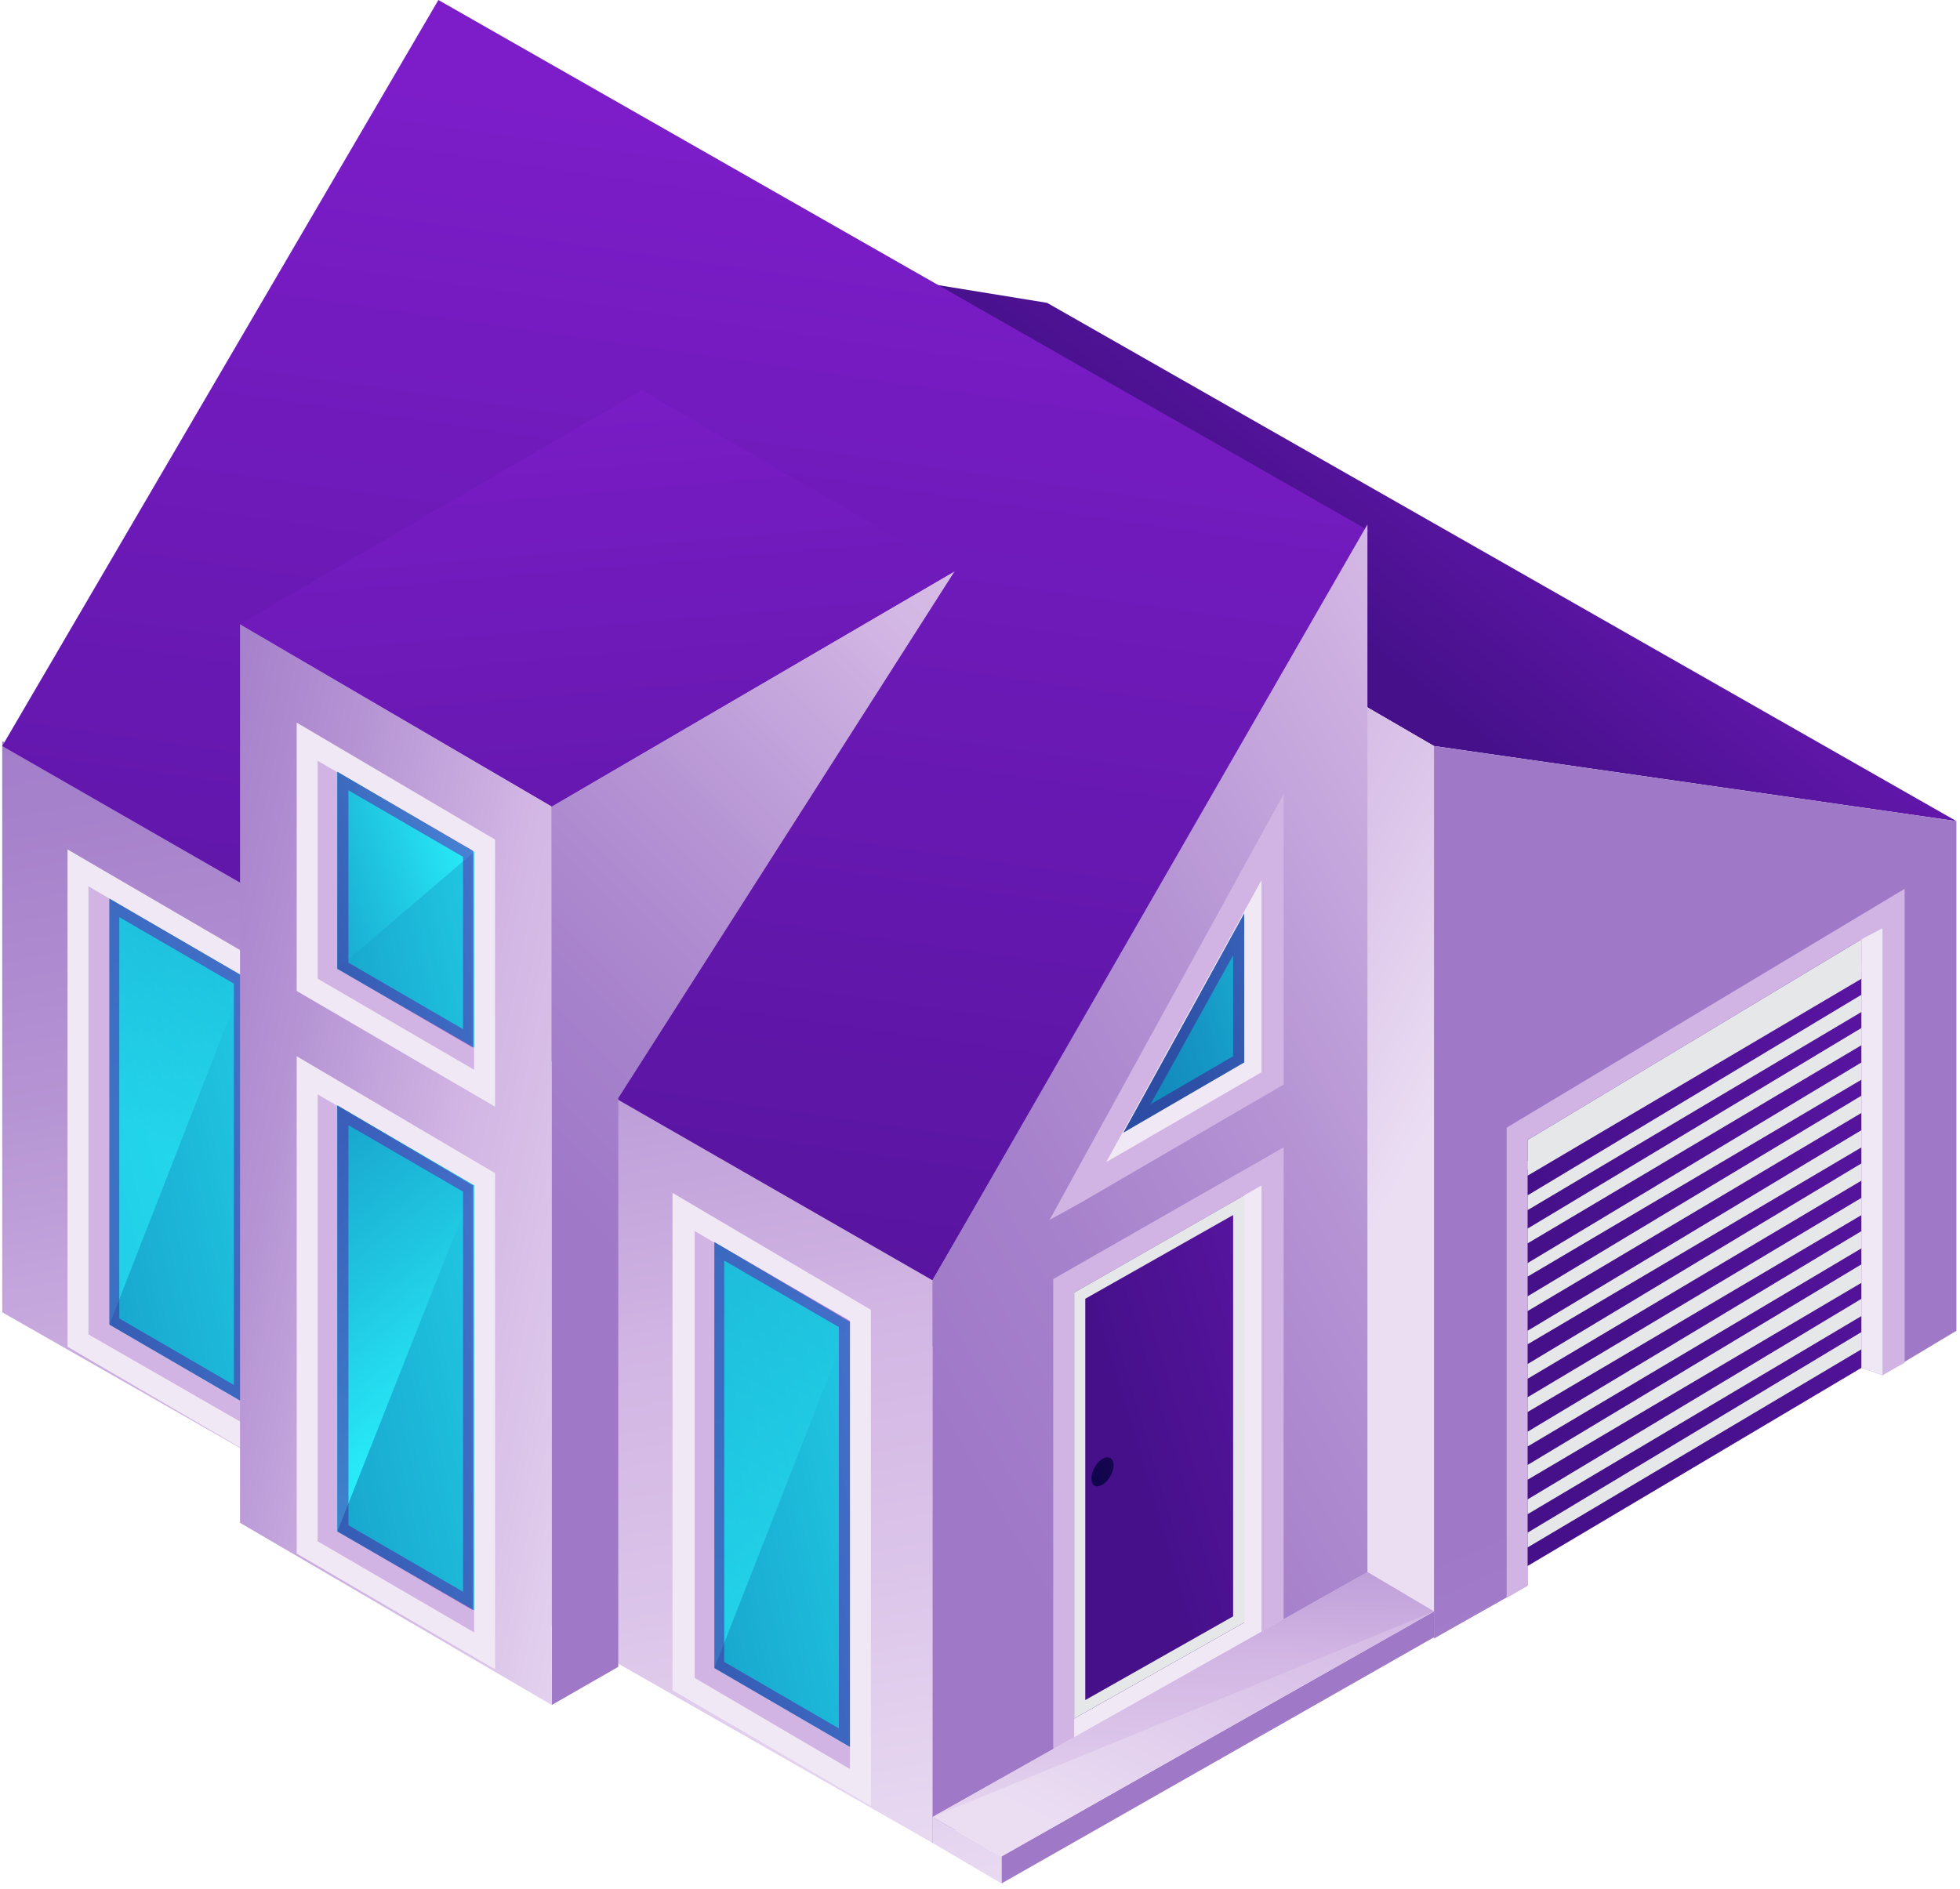 <svg width="306" height="295" viewBox="0 0 306 295" fill="none" xmlns="http://www.w3.org/2000/svg">
<path d="M81.909 34.026L223.875 116.497L305.438 128.224L163.472 47.291L81.909 34.026Z" fill="url(#paint0_linear)"/>
<path d="M223.875 116.497V255.871L238.494 247.604V244.528L290.625 213.578L293.896 214.731L305.438 207.811V128.224L223.875 116.497Z" fill="url(#paint1_linear)"/>
<path d="M223.875 116.497V255.87L81.909 173.208V34.026L223.875 116.497Z" fill="url(#paint2_linear)"/>
<path d="M235.224 176.091L297.358 138.797V212.809L293.895 214.731L290.625 213.578L238.494 244.528V247.604L235.224 249.527V176.091Z" fill="#D1B4E3"/>
<path d="M290.625 213.578V146.679L238.494 178.014V244.528L290.625 213.578Z" fill="url(#paint3_linear)"/>
<path d="M290.625 151.677V146.679L238.494 178.014V182.627L290.625 151.677Z" fill="#E6E7E8"/>
<path d="M290.625 152.83V149.947L238.494 181.282V183.589L290.625 152.83Z" fill="#E6E7E8"/>
<path d="M290.625 158.021V155.33L238.494 186.665V188.971L290.625 158.021Z" fill="#E6E7E8"/>
<path d="M290.625 163.211V160.52L238.494 191.855V194.162L290.625 163.211Z" fill="#E6E7E8"/>
<path d="M290.625 168.594V165.903L238.494 197.238V199.352L290.625 168.594Z" fill="#E6E7E8"/>
<path d="M290.625 173.785V171.093L238.494 202.428V204.735L290.625 173.785Z" fill="#E6E7E8"/>
<path d="M290.625 179.167V176.476L238.494 207.811V209.925L290.625 179.167Z" fill="#E6E7E8"/>
<path d="M290.625 184.357V181.666L238.494 213.001V215.308L290.625 184.357Z" fill="#E6E7E8"/>
<path d="M290.625 189.74V187.049L238.494 218.192V220.498L290.625 189.74Z" fill="#E6E7E8"/>
<path d="M290.625 194.931V192.239L238.494 223.574V225.881L290.625 194.931Z" fill="#E6E7E8"/>
<path d="M290.625 200.313V197.43L238.494 228.765V231.072L290.625 200.313Z" fill="#E6E7E8"/>
<path d="M290.625 205.504V202.812L238.494 234.147V236.454L290.625 205.504Z" fill="#E6E7E8"/>
<path d="M290.625 210.694V208.003L238.494 239.338V241.645L290.625 210.694Z" fill="#E6E7E8"/>
<path d="M145.582 199.16V287.782L0.346 204.927V115.728L145.582 199.16Z" fill="url(#paint4_linear)"/>
<path d="M145.582 199.929L213.679 82.855L68.443 0L0.346 116.497L145.582 199.929Z" fill="url(#paint5_linear)"/>
<path d="M10.541 210.31V132.645L41.512 150.716V228.38L10.541 210.31Z" fill="#F1E8F6"/>
<path d="M38.242 152.638V222.421L13.811 208.387V138.412L38.242 152.638Z" fill="#D1B4E3"/>
<path d="M145.582 287.782V199.929L213.487 81.894V249.719L145.582 287.782Z" fill="url(#paint6_linear)"/>
<path d="M149.044 89.199L86.14 125.917V266.252L96.528 260.292V171.478L149.044 89.199Z" fill="url(#paint7_linear)"/>
<path d="M17.081 206.849L38.242 219.153V152.638L17.081 140.334V206.849Z" fill="url(#paint8_linear)"/>
<path opacity="0.5" d="M17.081 206.849L38.242 152.638L17.081 140.334V206.849Z" fill="url(#paint9_linear)"/>
<path opacity="0.5" d="M17.081 140.334V206.849L38.242 219.153V152.638L17.081 140.334ZM36.511 216.269L18.62 205.888V143.218L36.511 153.599V216.269Z" fill="url(#paint10_linear)"/>
<path d="M86.141 125.917V266.251L37.472 237.8V97.465L86.141 125.917Z" fill="url(#paint11_linear)"/>
<path d="M46.321 242.606V164.941L77.292 183.204V260.677L46.321 242.606Z" fill="#F1E8F6"/>
<path d="M74.021 185.127V254.909L49.591 240.684V170.901L74.021 185.127Z" fill="#D1B4E3"/>
<path d="M104.993 263.944V186.28L135.964 204.543V282.015L104.993 263.944Z" fill="#F1E8F6"/>
<path d="M132.693 206.465V276.248L108.455 262.022V192.239L132.693 206.465Z" fill="#D1B4E3"/>
<path d="M46.321 154.752V112.844L77.292 131.107V172.823L46.321 154.752Z" fill="#F1E8F6"/>
<path d="M74.021 133.029V167.056L49.591 152.83V118.804L74.021 133.029Z" fill="#D1B4E3"/>
<path d="M52.669 239.146L74.022 251.449V185.126L52.669 172.631V239.146Z" fill="url(#paint12_linear)"/>
<path d="M52.669 239.146L74.022 185.126L52.669 172.631V239.146Z" fill="url(#paint13_linear)"/>
<path d="M111.533 260.484L132.693 272.787V206.465L111.533 193.969V260.484Z" fill="url(#paint14_linear)"/>
<path opacity="0.5" d="M111.533 260.484L132.693 206.465L111.533 193.969V260.484Z" fill="url(#paint15_linear)"/>
<path d="M52.669 151.292L74.022 163.596V133.03L52.669 120.534V151.292Z" fill="url(#paint16_linear)"/>
<path opacity="0.5" d="M111.533 193.969V260.484L132.693 272.787V206.273L111.533 193.969ZM130.962 269.904L113.072 259.523V196.853L130.962 207.234V269.904Z" fill="url(#paint17_linear)"/>
<path d="M52.669 151.292L74.022 133.03L52.669 120.534V151.292Z" fill="url(#paint18_linear)"/>
<path opacity="0.5" d="M52.669 120.534V151.292L73.829 163.596V132.837L52.669 120.534ZM72.29 160.712L54.401 150.331V123.418L72.29 133.799V160.712Z" fill="url(#paint19_linear)"/>
<path opacity="0.5" d="M52.669 172.631V239.146L73.829 251.449V185.126L52.669 172.631ZM72.29 248.565L54.401 238.184V175.707L72.29 186.088V248.565Z" fill="url(#paint20_linear)"/>
<path d="M163.856 190.509L169.05 187.625L200.406 169.363V123.994L163.856 190.509Z" fill="#D1B4E3"/>
<path d="M172.705 181.474L196.943 167.44V137.451L172.705 181.474Z" fill="#F1E8F6"/>
<path d="M164.433 199.737L200.406 179.167V256.832L164.433 277.401V199.737Z" fill="#D1B4E3"/>
<path d="M167.704 201.851V271.442L196.943 254.909V185.126L167.704 201.851Z" fill="#F1E8F6"/>
<path d="M194.25 253.371V186.664L167.704 201.851V268.366L194.25 253.371Z" fill="url(#paint21_linear)"/>
<path d="M167.704 201.851V268.366L194.25 253.371V186.664L167.704 201.851ZM192.519 252.41L169.435 265.482V202.812L192.519 189.74V252.41Z" fill="#E6E7E8"/>
<path d="M194.25 142.642L175.398 176.86L194.25 165.903V142.642Z" fill="url(#paint22_linear)"/>
<path opacity="0.5" d="M175.398 176.86L194.25 165.903V142.642L175.398 176.86ZM192.519 164.941L179.63 172.439L192.519 149.178V164.941Z" fill="url(#paint23_linear)"/>
<path d="M86.141 125.917L149.044 89.199L100.183 60.94L37.472 97.465L86.141 125.917Z" fill="url(#paint24_linear)"/>
<path d="M156.354 289.897V294.126L223.874 255.678V251.641L156.354 289.897Z" fill="url(#paint25_linear)"/>
<path d="M156.354 289.897V294.126L145.582 287.782V283.745L156.354 289.897Z" fill="url(#paint26_linear)"/>
<path d="M145.582 283.745L156.354 289.897L223.874 251.641L213.487 245.489L145.582 283.745Z" fill="url(#paint27_linear)"/>
<path d="M173.86 228.765C173.86 229.918 173.09 231.264 172.128 231.84C171.167 232.417 170.397 232.033 170.397 230.879C170.397 229.726 171.167 228.38 172.128 227.803C173.09 227.227 173.86 227.803 173.86 228.765Z" fill="url(#paint28_linear)"/>
<path d="M145.582 283.745L223.874 251.641L213.487 245.489L145.582 283.745Z" fill="url(#paint29_linear)"/>
<path d="M290.625 146.678V213.578L293.896 214.731V144.948L290.625 146.678Z" fill="#F1E8F6"/>
<defs>
<linearGradient id="paint0_linear" x1="186.243" y1="90.326" x2="237.78" y2="26.805" gradientUnits="userSpaceOnUse">
<stop offset="0.096" stop-color="#45108A"/>
<stop offset="1" stop-color="#7C1DC9"/>
</linearGradient>
<linearGradient id="paint1_linear" x1="276.829" y1="219.293" x2="364.773" y2="416.762" gradientUnits="userSpaceOnUse">
<stop stop-color="#9F79C8"/>
<stop offset="0.137" stop-color="#A580CB"/>
<stop offset="0.329" stop-color="#B492D3"/>
<stop offset="0.553" stop-color="#CDB0E1"/>
<stop offset="0.581" stop-color="#D1B4E3"/>
<stop offset="0.764" stop-color="#DBC4E9"/>
<stop offset="1" stop-color="#EBDEF3"/>
</linearGradient>
<linearGradient id="paint2_linear" x1="108.037" y1="120.343" x2="220.318" y2="181.922" gradientUnits="userSpaceOnUse">
<stop stop-color="#9F79C8"/>
<stop offset="0.137" stop-color="#A580CB"/>
<stop offset="0.329" stop-color="#B492D3"/>
<stop offset="0.553" stop-color="#CDB0E1"/>
<stop offset="0.581" stop-color="#D1B4E3"/>
<stop offset="0.764" stop-color="#DBC4E9"/>
<stop offset="1" stop-color="#EBDEF3"/>
</linearGradient>
<linearGradient id="paint3_linear" x1="230.042" y1="212.747" x2="399.45" y2="128.386" gradientUnits="userSpaceOnUse">
<stop offset="0.096" stop-color="#45108A"/>
<stop offset="1" stop-color="#7C1DC9"/>
</linearGradient>
<linearGradient id="paint4_linear" x1="50.609" y1="84.052" x2="92.916" y2="307.223" gradientUnits="userSpaceOnUse">
<stop stop-color="#9F79C8"/>
<stop offset="0.137" stop-color="#A580CB"/>
<stop offset="0.329" stop-color="#B492D3"/>
<stop offset="0.553" stop-color="#CDB0E1"/>
<stop offset="0.581" stop-color="#D1B4E3"/>
<stop offset="0.764" stop-color="#DBC4E9"/>
<stop offset="1" stop-color="#EBDEF3"/>
</linearGradient>
<linearGradient id="paint5_linear" x1="76.947" y1="308.686" x2="118.414" y2="20.474" gradientUnits="userSpaceOnUse">
<stop offset="0.096" stop-color="#45108A"/>
<stop offset="1" stop-color="#7C1DC9"/>
</linearGradient>
<linearGradient id="paint6_linear" x1="138.534" y1="209.345" x2="318.358" y2="104.847" gradientUnits="userSpaceOnUse">
<stop stop-color="#9F79C8"/>
<stop offset="0.137" stop-color="#A580CB"/>
<stop offset="0.329" stop-color="#B492D3"/>
<stop offset="0.553" stop-color="#CDB0E1"/>
<stop offset="0.581" stop-color="#D1B4E3"/>
<stop offset="0.764" stop-color="#DBC4E9"/>
<stop offset="1" stop-color="#EBDEF3"/>
</linearGradient>
<linearGradient id="paint7_linear" x1="91.947" y1="192.484" x2="210.536" y2="74.237" gradientUnits="userSpaceOnUse">
<stop stop-color="#9F79C8"/>
<stop offset="0.137" stop-color="#A580CB"/>
<stop offset="0.329" stop-color="#B492D3"/>
<stop offset="0.553" stop-color="#CDB0E1"/>
<stop offset="0.581" stop-color="#D1B4E3"/>
<stop offset="0.764" stop-color="#DBC4E9"/>
<stop offset="1" stop-color="#EBDEF3"/>
</linearGradient>
<linearGradient id="paint8_linear" x1="-23.264" y1="191.109" x2="80.67" y2="167.795" gradientUnits="userSpaceOnUse">
<stop offset="0.035" stop-color="#138BBD"/>
<stop offset="0.226" stop-color="#169AC7"/>
<stop offset="0.595" stop-color="#1FC3DF"/>
<stop offset="1" stop-color="#2AF6FF"/>
</linearGradient>
<linearGradient id="paint9_linear" x1="61.773" y1="116.98" x2="17.204" y2="173.36" gradientUnits="userSpaceOnUse">
<stop offset="0.035" stop-color="#138BBD"/>
<stop offset="0.226" stop-color="#169AC7"/>
<stop offset="0.595" stop-color="#1FC3DF"/>
<stop offset="1" stop-color="#2AF6FF"/>
</linearGradient>
<linearGradient id="paint10_linear" x1="-23.264" y1="191.109" x2="80.67" y2="167.795" gradientUnits="userSpaceOnUse">
<stop offset="0.096" stop-color="#45108A"/>
<stop offset="1" stop-color="#7C1DC9"/>
</linearGradient>
<linearGradient id="paint11_linear" x1="5.584" y1="170.066" x2="114.87" y2="192.885" gradientUnits="userSpaceOnUse">
<stop stop-color="#9F79C8"/>
<stop offset="0.137" stop-color="#A580CB"/>
<stop offset="0.329" stop-color="#B492D3"/>
<stop offset="0.553" stop-color="#CDB0E1"/>
<stop offset="0.581" stop-color="#D1B4E3"/>
<stop offset="0.764" stop-color="#DBC4E9"/>
<stop offset="1" stop-color="#EBDEF3"/>
</linearGradient>
<linearGradient id="paint12_linear" x1="12.505" y1="223.49" x2="116.438" y2="200.176" gradientUnits="userSpaceOnUse">
<stop offset="0.035" stop-color="#138BBD"/>
<stop offset="0.226" stop-color="#169AC7"/>
<stop offset="0.595" stop-color="#1FC3DF"/>
<stop offset="1" stop-color="#2AF6FF"/>
</linearGradient>
<linearGradient id="paint13_linear" x1="25.409" y1="163.919" x2="73.902" y2="225.628" gradientUnits="userSpaceOnUse">
<stop offset="0.035" stop-color="#138BBD"/>
<stop offset="0.226" stop-color="#169AC7"/>
<stop offset="0.595" stop-color="#1FC3DF"/>
<stop offset="1" stop-color="#2AF6FF"/>
</linearGradient>
<linearGradient id="paint14_linear" x1="71.207" y1="244.797" x2="175.14" y2="221.483" gradientUnits="userSpaceOnUse">
<stop offset="0.035" stop-color="#138BBD"/>
<stop offset="0.226" stop-color="#169AC7"/>
<stop offset="0.595" stop-color="#1FC3DF"/>
<stop offset="1" stop-color="#2AF6FF"/>
</linearGradient>
<linearGradient id="paint15_linear" x1="155.498" y1="138.994" x2="102.532" y2="245.276" gradientUnits="userSpaceOnUse">
<stop offset="0.035" stop-color="#138BBD"/>
<stop offset="0.226" stop-color="#169AC7"/>
<stop offset="0.595" stop-color="#1FC3DF"/>
<stop offset="1" stop-color="#2AF6FF"/>
</linearGradient>
<linearGradient id="paint16_linear" x1="24.733" y1="150.735" x2="103.669" y2="133.029" gradientUnits="userSpaceOnUse">
<stop offset="0.035" stop-color="#138BBD"/>
<stop offset="0.226" stop-color="#169AC7"/>
<stop offset="0.595" stop-color="#1FC3DF"/>
<stop offset="1" stop-color="#2AF6FF"/>
</linearGradient>
<linearGradient id="paint17_linear" x1="71.207" y1="244.797" x2="175.14" y2="221.483" gradientUnits="userSpaceOnUse">
<stop offset="0.096" stop-color="#45108A"/>
<stop offset="1" stop-color="#7C1DC9"/>
</linearGradient>
<linearGradient id="paint18_linear" x1="32.772" y1="142.71" x2="75.688" y2="128.114" gradientUnits="userSpaceOnUse">
<stop offset="0.035" stop-color="#138BBD"/>
<stop offset="0.226" stop-color="#169AC7"/>
<stop offset="0.595" stop-color="#1FC3DF"/>
<stop offset="1" stop-color="#2AF6FF"/>
</linearGradient>
<linearGradient id="paint19_linear" x1="24.733" y1="150.735" x2="103.669" y2="133.029" gradientUnits="userSpaceOnUse">
<stop offset="0.096" stop-color="#45108A"/>
<stop offset="1" stop-color="#7C1DC9"/>
</linearGradient>
<linearGradient id="paint20_linear" x1="12.505" y1="223.49" x2="116.438" y2="200.176" gradientUnits="userSpaceOnUse">
<stop offset="0.096" stop-color="#45108A"/>
<stop offset="1" stop-color="#7C1DC9"/>
</linearGradient>
<linearGradient id="paint21_linear" x1="167.715" y1="231.516" x2="257.423" y2="204.636" gradientUnits="userSpaceOnUse">
<stop offset="0.096" stop-color="#45108A"/>
<stop offset="1" stop-color="#7C1DC9"/>
</linearGradient>
<linearGradient id="paint22_linear" x1="177.177" y1="162.014" x2="228.553" y2="146.621" gradientUnits="userSpaceOnUse">
<stop offset="0.035" stop-color="#138BBD"/>
<stop offset="0.226" stop-color="#169AC7"/>
<stop offset="0.595" stop-color="#1FC3DF"/>
<stop offset="1" stop-color="#2AF6FF"/>
</linearGradient>
<linearGradient id="paint23_linear" x1="177.177" y1="162.014" x2="228.553" y2="146.62" gradientUnits="userSpaceOnUse">
<stop offset="0.096" stop-color="#45108A"/>
<stop offset="1" stop-color="#7C1DC9"/>
</linearGradient>
<linearGradient id="paint24_linear" x1="107.53" y1="259.956" x2="89.599" y2="51.372" gradientUnits="userSpaceOnUse">
<stop offset="0.096" stop-color="#45108A"/>
<stop offset="1" stop-color="#7C1DC9"/>
</linearGradient>
<linearGradient id="paint25_linear" x1="192.007" y1="277.031" x2="199.785" y2="294.497" gradientUnits="userSpaceOnUse">
<stop stop-color="#9F79C8"/>
<stop offset="0.137" stop-color="#A580CB"/>
<stop offset="0.329" stop-color="#B492D3"/>
<stop offset="0.553" stop-color="#CDB0E1"/>
<stop offset="0.581" stop-color="#D1B4E3"/>
<stop offset="0.764" stop-color="#DBC4E9"/>
<stop offset="1" stop-color="#EBDEF3"/>
</linearGradient>
<linearGradient id="paint26_linear" x1="116.035" y1="134.287" x2="153.58" y2="300.547" gradientUnits="userSpaceOnUse">
<stop stop-color="#9F79C8"/>
<stop offset="0.137" stop-color="#A580CB"/>
<stop offset="0.329" stop-color="#B492D3"/>
<stop offset="0.553" stop-color="#CDB0E1"/>
<stop offset="0.581" stop-color="#D1B4E3"/>
<stop offset="0.764" stop-color="#DBC4E9"/>
<stop offset="1" stop-color="#EBDEF3"/>
</linearGradient>
<linearGradient id="paint27_linear" x1="244.591" y1="153.704" x2="173.082" y2="290.074" gradientUnits="userSpaceOnUse">
<stop stop-color="#9F79C8"/>
<stop offset="0.137" stop-color="#A580CB"/>
<stop offset="0.329" stop-color="#B492D3"/>
<stop offset="0.553" stop-color="#CDB0E1"/>
<stop offset="0.581" stop-color="#D1B4E3"/>
<stop offset="0.764" stop-color="#DBC4E9"/>
<stop offset="1" stop-color="#EBDEF3"/>
</linearGradient>
<linearGradient id="paint28_linear" x1="196.242" y1="215.105" x2="171.424" y2="230.258" gradientUnits="userSpaceOnUse">
<stop offset="0.02" stop-color="#45108A"/>
<stop offset="0.293" stop-color="#3D065F"/>
<stop offset="1" stop-color="#10054D"/>
</linearGradient>
<linearGradient id="paint29_linear" x1="186.159" y1="209.821" x2="184.197" y2="291.123" gradientUnits="userSpaceOnUse">
<stop stop-color="#9F79C8"/>
<stop offset="0.137" stop-color="#A580CB"/>
<stop offset="0.329" stop-color="#B492D3"/>
<stop offset="0.553" stop-color="#CDB0E1"/>
<stop offset="0.581" stop-color="#D1B4E3"/>
<stop offset="0.764" stop-color="#DBC4E9"/>
<stop offset="1" stop-color="#EBDEF3"/>
</linearGradient>
</defs>
</svg>
